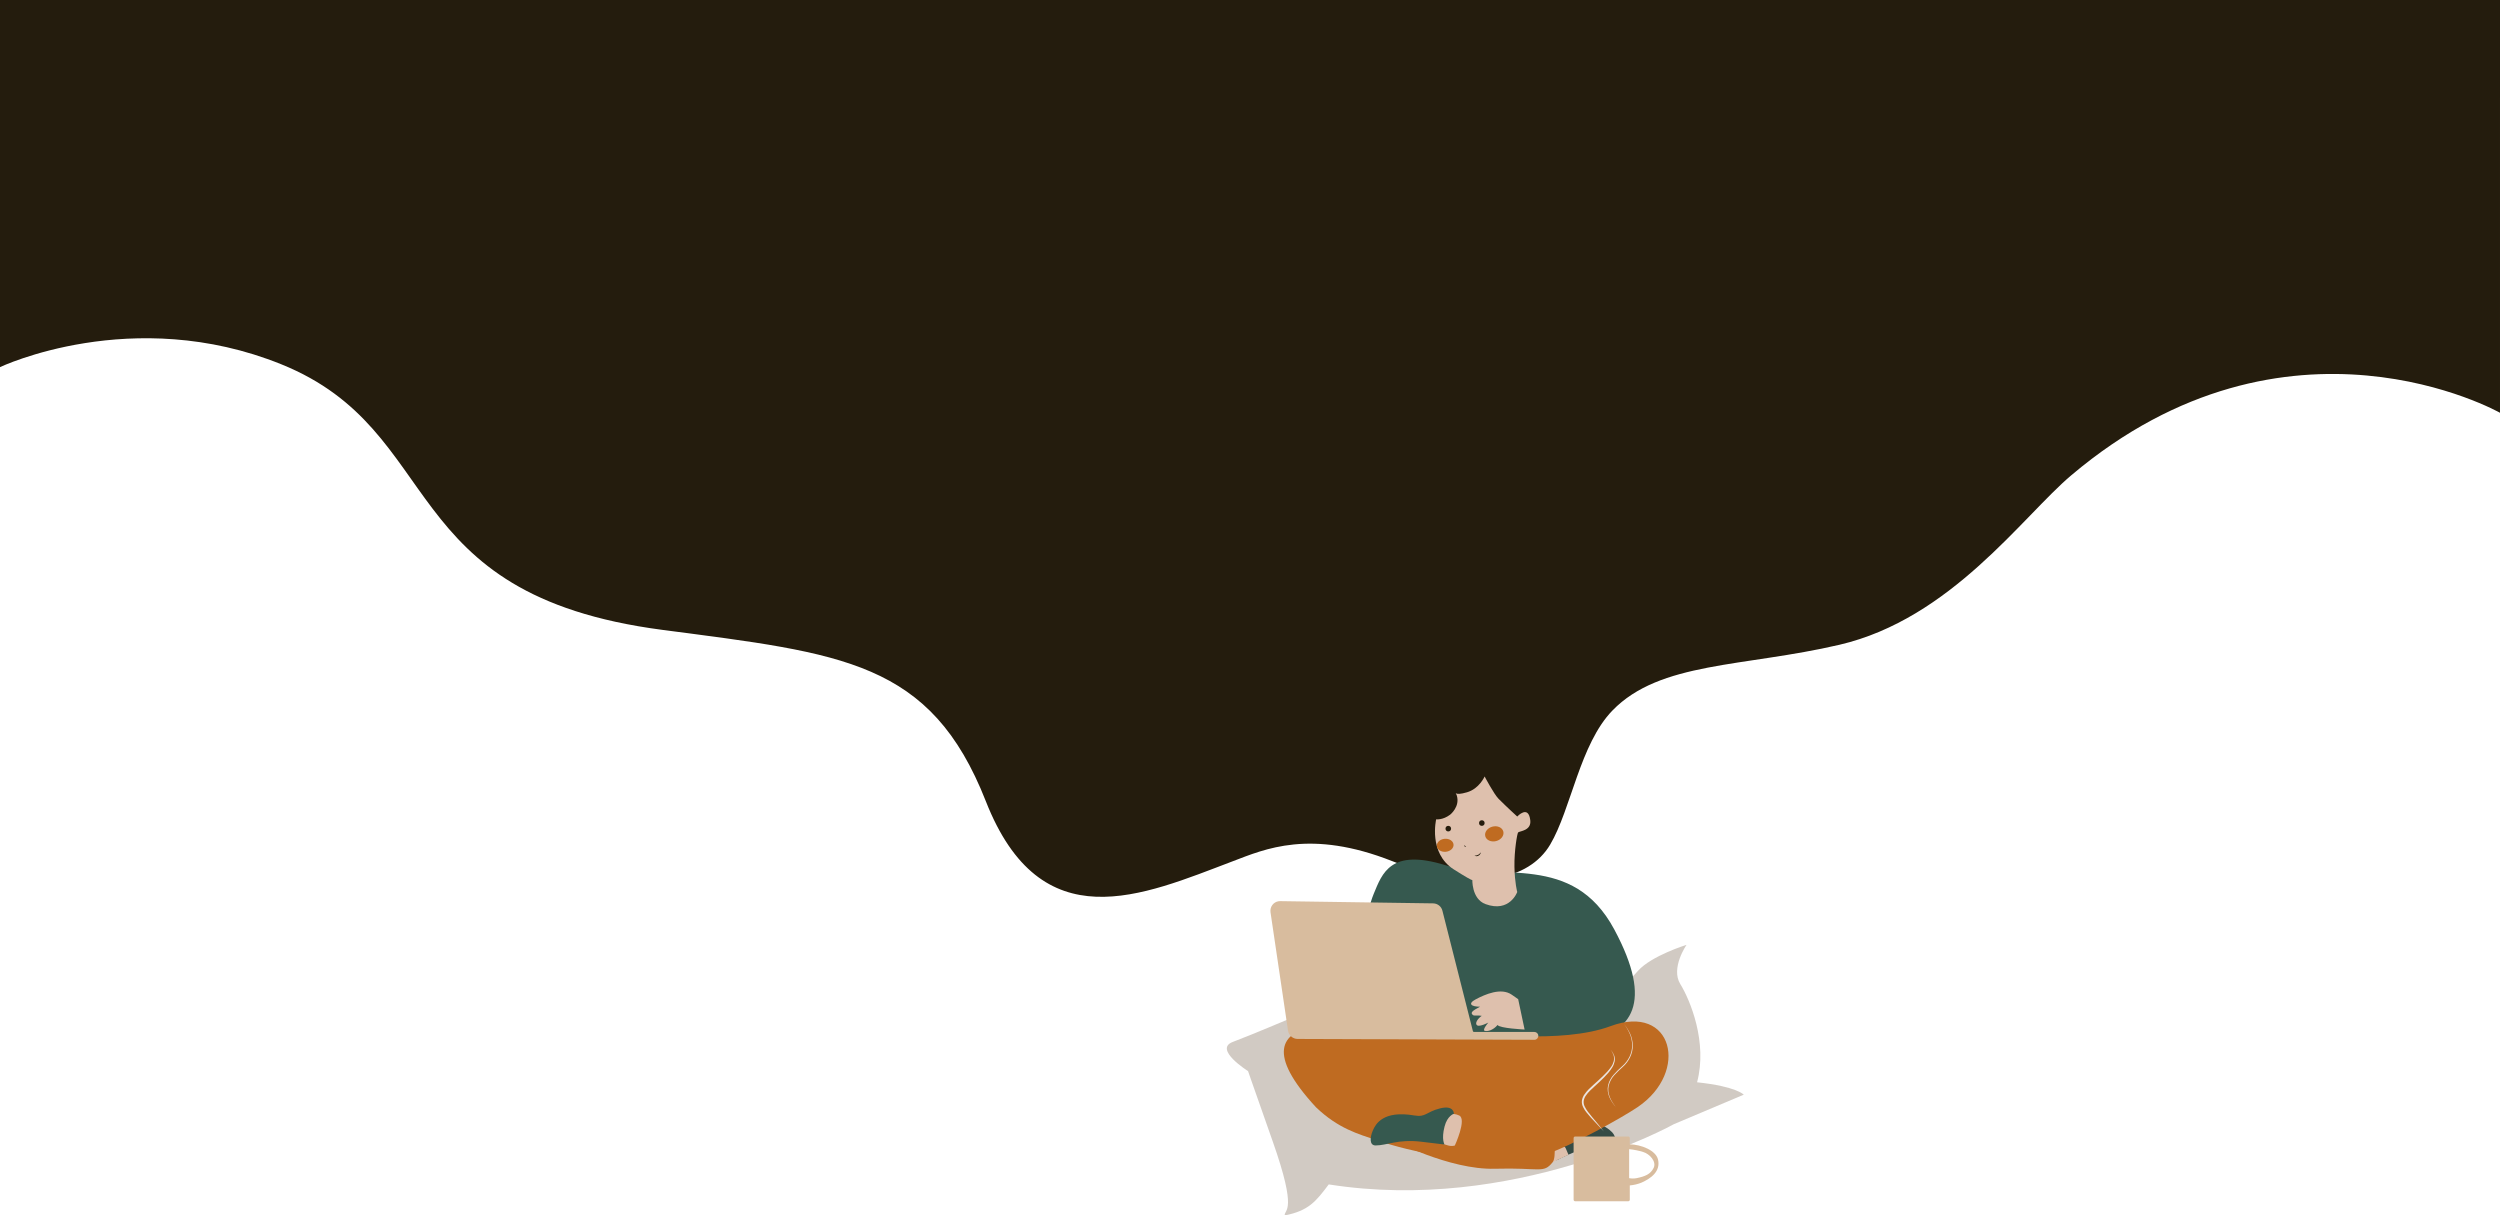 <?xml version="1.0" encoding="utf-8"?>
<!-- Generator: Adobe Illustrator 25.3.1, SVG Export Plug-In . SVG Version: 6.00 Build 0)  -->
<svg version="1.1" id="Layer_1" xmlns="http://www.w3.org/2000/svg" xmlns:xlink="http://www.w3.org/1999/xlink" x="0px" y="0px"
	 viewBox="0 0 2683 1304.3" style="enable-background:new 0 0 2683 1304.3;" xml:space="preserve">
<style type="text/css">
	.st0{fill:#241C0D;}
	.st1{fill:#D1CAC3;}
	.st2{fill:#354B45;}
	.st3{fill:#36594F;}
	.st4{fill:#DEC0AD;}
	.st5{fill:#BF6B21;}
	.st6{fill:#D8BC9E;}
	.st7{fill:#EBE5E1;}
</style>
<path class="st0" d="M0-515.1V394c0,0,142.1-67.7,302-3c178,72,119,247,409,285c193.5,25.4,287.8,33.3,347,183.9
	c59.2,150.6,168,101.2,265,64.4c34.5-13.1,83.1-34.9,171.2-0.1s146.9,20.2,169.4-17.7s31.9-108,66.9-144
	c51-52.6,140.6-46.5,243.5-70.5c120-28,196.6-137.8,249-182c232-196,460-67,460-67V105v-620.1H0z"/>
<path class="st1" d="M1339.4,1149.5c0,0-37.3-23.4-16.4-31.3s60.7-24.8,60.7-24.8s316-82.1,345.1-66.8
	c29.1,15.3,14.6,31.6,29.1,15.3s52.1-27.9,52.1-27.9s-17.3,24.9-6.7,42.1s29.4,62.5,18,105.4c42.3,4.5,50.1,13.3,50.1,13.3
	l-75.1,31.7c0,0-171.8,95.9-370.3,64.6c-13.7,18.2-21.5,28.3-47.3,33.3c-0.3-7,14.1-3-12.7-79.1S1339.4,1149.5,1339.4,1149.5z"/>
<path class="st2" d="M1705.3,1207.3c0,0,11.7-5.3,25,8c4,4,8,18.5-3,16.3c-10-2.1-10.3-3.8-20-1.3c-15,4-33,13-37,15l-8.3-19.6
	L1705.3,1207.3z"/>
<path class="st3" d="M1474.3,959.2c9.1-21.9,17.9-48.8,76.5-30.8s136.9-14.2,181.6,69c43,80,18,110.2-29,119.6
	s-254.3,17.8-254.3,17.8S1457.3,1000.1,1474.3,959.2z"/>
<path class="st4" d="M1652.3,1236.3c0,0,24.4-12.4,28-4l3,7l-32,15C1651.3,1254.3,1650.3,1249.3,1652.3,1236.3"/>
<path class="st5" d="M1493.7,1223c0,0,61.7,32.7,110.6,31.3s52,5.5,62-7c4.4-5.5,1-28,1-28S1504,1234.7,1493.7,1223z"/>
<path class="st5" d="M1584.7,1108.2c0,0,91.2,12.7,143.6-6.9c67-25,85,49,29.3,86.8c-15.5,10.5-70.4,41.6-102.3,52.2
	c-7.5,2.5-89,13.9-179-17c-18.2-6.2-40-12-64-35c-107-116,66-87,100-85S1584.7,1108.2,1584.7,1108.2"/>
<path class="st6" d="M1749.1,1228.1v-6.7c0-0.9-0.7-1.7-1.7-1.7h-56.9c-0.9,0-1.7,0.7-1.7,1.7l0,0v66.1c0,0.9,0.7,1.7,1.7,1.7l0,0
	h56.9c0.9,0,1.7-0.7,1.7-1.7v-15.3c4.4-0.4,8.7-1.4,12.8-3.1c9.5-4.3,20.5-11.7,17.5-24.7
	C1777.1,1234.6,1761.3,1228.3,1749.1,1228.1z M1774.7,1253.4c-3.4,6.9-9.3,9.1-18.3,11c-2.7,0.5-5.4,0.5-8,0v-31.1
	c5.1,0.5,10.1,1.5,15,3C1770.3,1238.3,1778,1246.5,1774.7,1253.4z"/>
<g id="frogl">
	<path class="st7" d="M1721.3,1214.3c-3.1-3.3-6.2-6.7-9.4-10c-3.1-3.3-6.3-6.6-9.1-10.2c-1.5-1.8-2.8-3.8-3.8-5.9
		c-1.1-2.2-1.6-4.7-1.3-7.1c0.4-2.4,1.3-4.7,2.8-6.7c1.3-1.9,2.8-3.7,4.5-5.4c1.6-1.6,3.3-3.2,5-4.7l5.1-4.6
		c3.4-3.1,6.7-6.2,9.7-9.5c1.5-1.6,2.9-3.4,4.2-5.2c1.3-1.8,2.2-3.8,2.8-6c0.6-2.1,0.5-4.4-0.1-6.5c-0.7-2.1-1.8-4.2-3.2-5.9
		c1.6,1.7,2.8,3.6,3.7,5.8c0.9,2.2,1.1,4.6,0.6,6.9s-1.4,4.5-2.7,6.5c-1.2,2-2.6,3.8-4.1,5.6c-3,3.4-6.2,6.7-9.6,9.8
		c-3.3,3.2-6.8,6.1-10,9.3c-1.6,1.6-3,3.2-4.3,5.1c-1.3,1.7-2.1,3.7-2.5,5.8c-0.2,2.1,0.1,4.2,1.1,6.1c1,2,2.1,3.9,3.5,5.7
		c2.7,3.6,5.7,7.1,8.6,10.5C1715.6,1207.2,1718.6,1210.7,1721.3,1214.3z"/>
</g>
<g id="frogr">
	<path class="st7" d="M1734.3,1188.3c-2.9-3.2-5.3-6.8-7.1-10.8c-0.9-2-1.4-4.1-1.7-6.3c-0.3-2.2-0.2-4.4,0.3-6.5
		c1-4.3,3.1-8.2,6.1-11.5c2.9-3.2,5.9-6.3,9.2-9.1c6.4-5.6,10.6-13.8,10.5-22.3c0-4.3-0.9-8.5-2.6-12.4c-1.7-4-3.9-7.7-6.6-11
		c2.8,3.3,5.2,6.9,7,10.8c1.8,4,2.8,8.3,2.9,12.6c0.1,4.4-0.9,8.7-2.8,12.7s-4.5,7.5-7.8,10.4c-3.2,2.8-6.3,5.8-9.2,9
		c-2.9,3.2-4.9,6.9-6,11.1c-0.5,2.1-0.6,4.2-0.4,6.3c0.2,2.1,0.8,4.2,1.6,6.2C1729.3,1181.3,1731.6,1185,1734.3,1188.3z"/>
</g>
<path class="st4" d="M1553.3,1197.2c0,0,5-3.8,12.8,0c8.2,4.1-4.8,32.2-4.8,32.2c-2.2,0.6-4.6,0.6-6.8,0c-3.1-0.8-7.2-2-7.2-2
	S1538.3,1212,1553.3,1197.2"/>
<path class="st3" d="M1560.3,1195.3c0,0,0.4-9.6-14.8-5.8s-15.2,9.8-27.7,7.6c-33.4-5.7-41.5,9.2-44.5,16.2s-4,16,3,16
	c12.3,0,24-7,49-4l25,3c0,0-3.6-5.4,0-19.3C1553.3,1197.3,1560.3,1195.3,1560.3,1195.3z"/>
<path class="st6" d="M1373.9,967.1l164.2,2.4c4.7,0.1,8.8,3.3,9.9,7.9l32.7,129.2c0.1,0.5,0.6,0.9,1.1,0.9h64.9
	c2.2,0,4.1,1.7,4.2,3.9l0,0c0.2,2.3-1.6,4.4-3.9,4.5c-0.1,0-0.2,0-0.3,0l-254.1-0.9c-5.1,0-9.5-3.8-10.3-8.9L1363.5,979
	c-0.8-5.7,3.1-11,8.8-11.8C1372.8,967.1,1373.4,967.1,1373.9,967.1z"/>
<path class="st4" d="M1593.3,833.3c0,0-5.7,13.2-19,17c-7,2-10,2-11.8,1.1c-0.5-0.2,0.4,0.8,0.8,1.9c4.1,12.3-7,21-7,21
	c-8,6-15,5-15,5s-8.6,36.2,18.7,53.6s20.1,10.5,20.1,10.5s-1.1,21.3,14.2,26.9c25.9,9.5,34-13,34-13s-2.7-9.8-3-27
	c-0.3-17.4,3-36.2,4-37c2-1.5,14.3-1.9,13-13c-2-17-14-4-14-4s-10.7-9.7-20-19C1603.3,852.3,1593.3,833.3,1593.3,833.3z"/>
<path class="st4" d="M1629.3,1072.3l6.9,32.6c0,0-27.1-1.3-29-4.9c-4.8,5.7-10.8,7.2-13.8,6.3s3.9-8.9,3.9-8.9s-9.2,4.9-12,3
	c-3-2,0.7-7.4,4.9-10.2c-3.9-0.8-7.9,0.2-9.2-0.7c-5.3-3.5,4.4-7.1,7.4-9.1c-9,0-14-3-4.5-8c10-5.3,27.1-12.8,38.5-4.9
	C1629.3,1072.3,1629.3,1072.3,1629.3,1072.3z"/>
<ellipse transform="matrix(0.995 -9.839526e-02 9.839526e-02 0.995 -81.743 157.036)" class="st5" cx="1551.2" cy="907.3" rx="9" ry="7"/>
<ellipse transform="matrix(0.967 -0.256 0.256 0.967 -175.585 440.428)" class="st5" cx="1603.2" cy="894.4" rx="10" ry="8"/>
<circle class="st0" cx="1554.3" cy="889.3" r="3"/>
<circle class="st0" cx="1590.3" cy="883.3" r="3"/>
<path class="st0" d="M1582.4,918.1c1.3,0.2,2.7-0.1,3.9-0.7c0.6-0.3,1.1-0.7,1.6-1.2c0.2-0.2,0.5-0.5,0.7-0.7
	c0.2-0.3,0.5-0.5,0.7-0.8c-0.1,0.4-0.2,0.7-0.3,1.1c-0.2,0.3-0.3,0.7-0.6,1c-0.4,0.6-1,1.2-1.7,1.5c-0.7,0.4-1.5,0.6-2.2,0.6
	C1583.8,918.8,1583,918.6,1582.4,918.1z"/>
<path class="st0" d="M1573.5,907.9c-0.1,0.2-0.3,0.4-0.6,0.6c-0.3,0.2-0.6,0.2-0.9,0s-0.5-0.5-0.5-0.8s0.1-0.5,0.2-0.8
	c0.1,0.2,0.2,0.5,0.3,0.6c0.1,0.2,0.2,0.3,0.3,0.3C1572.7,907.9,1573.1,908,1573.5,907.9z"/>
</svg>
